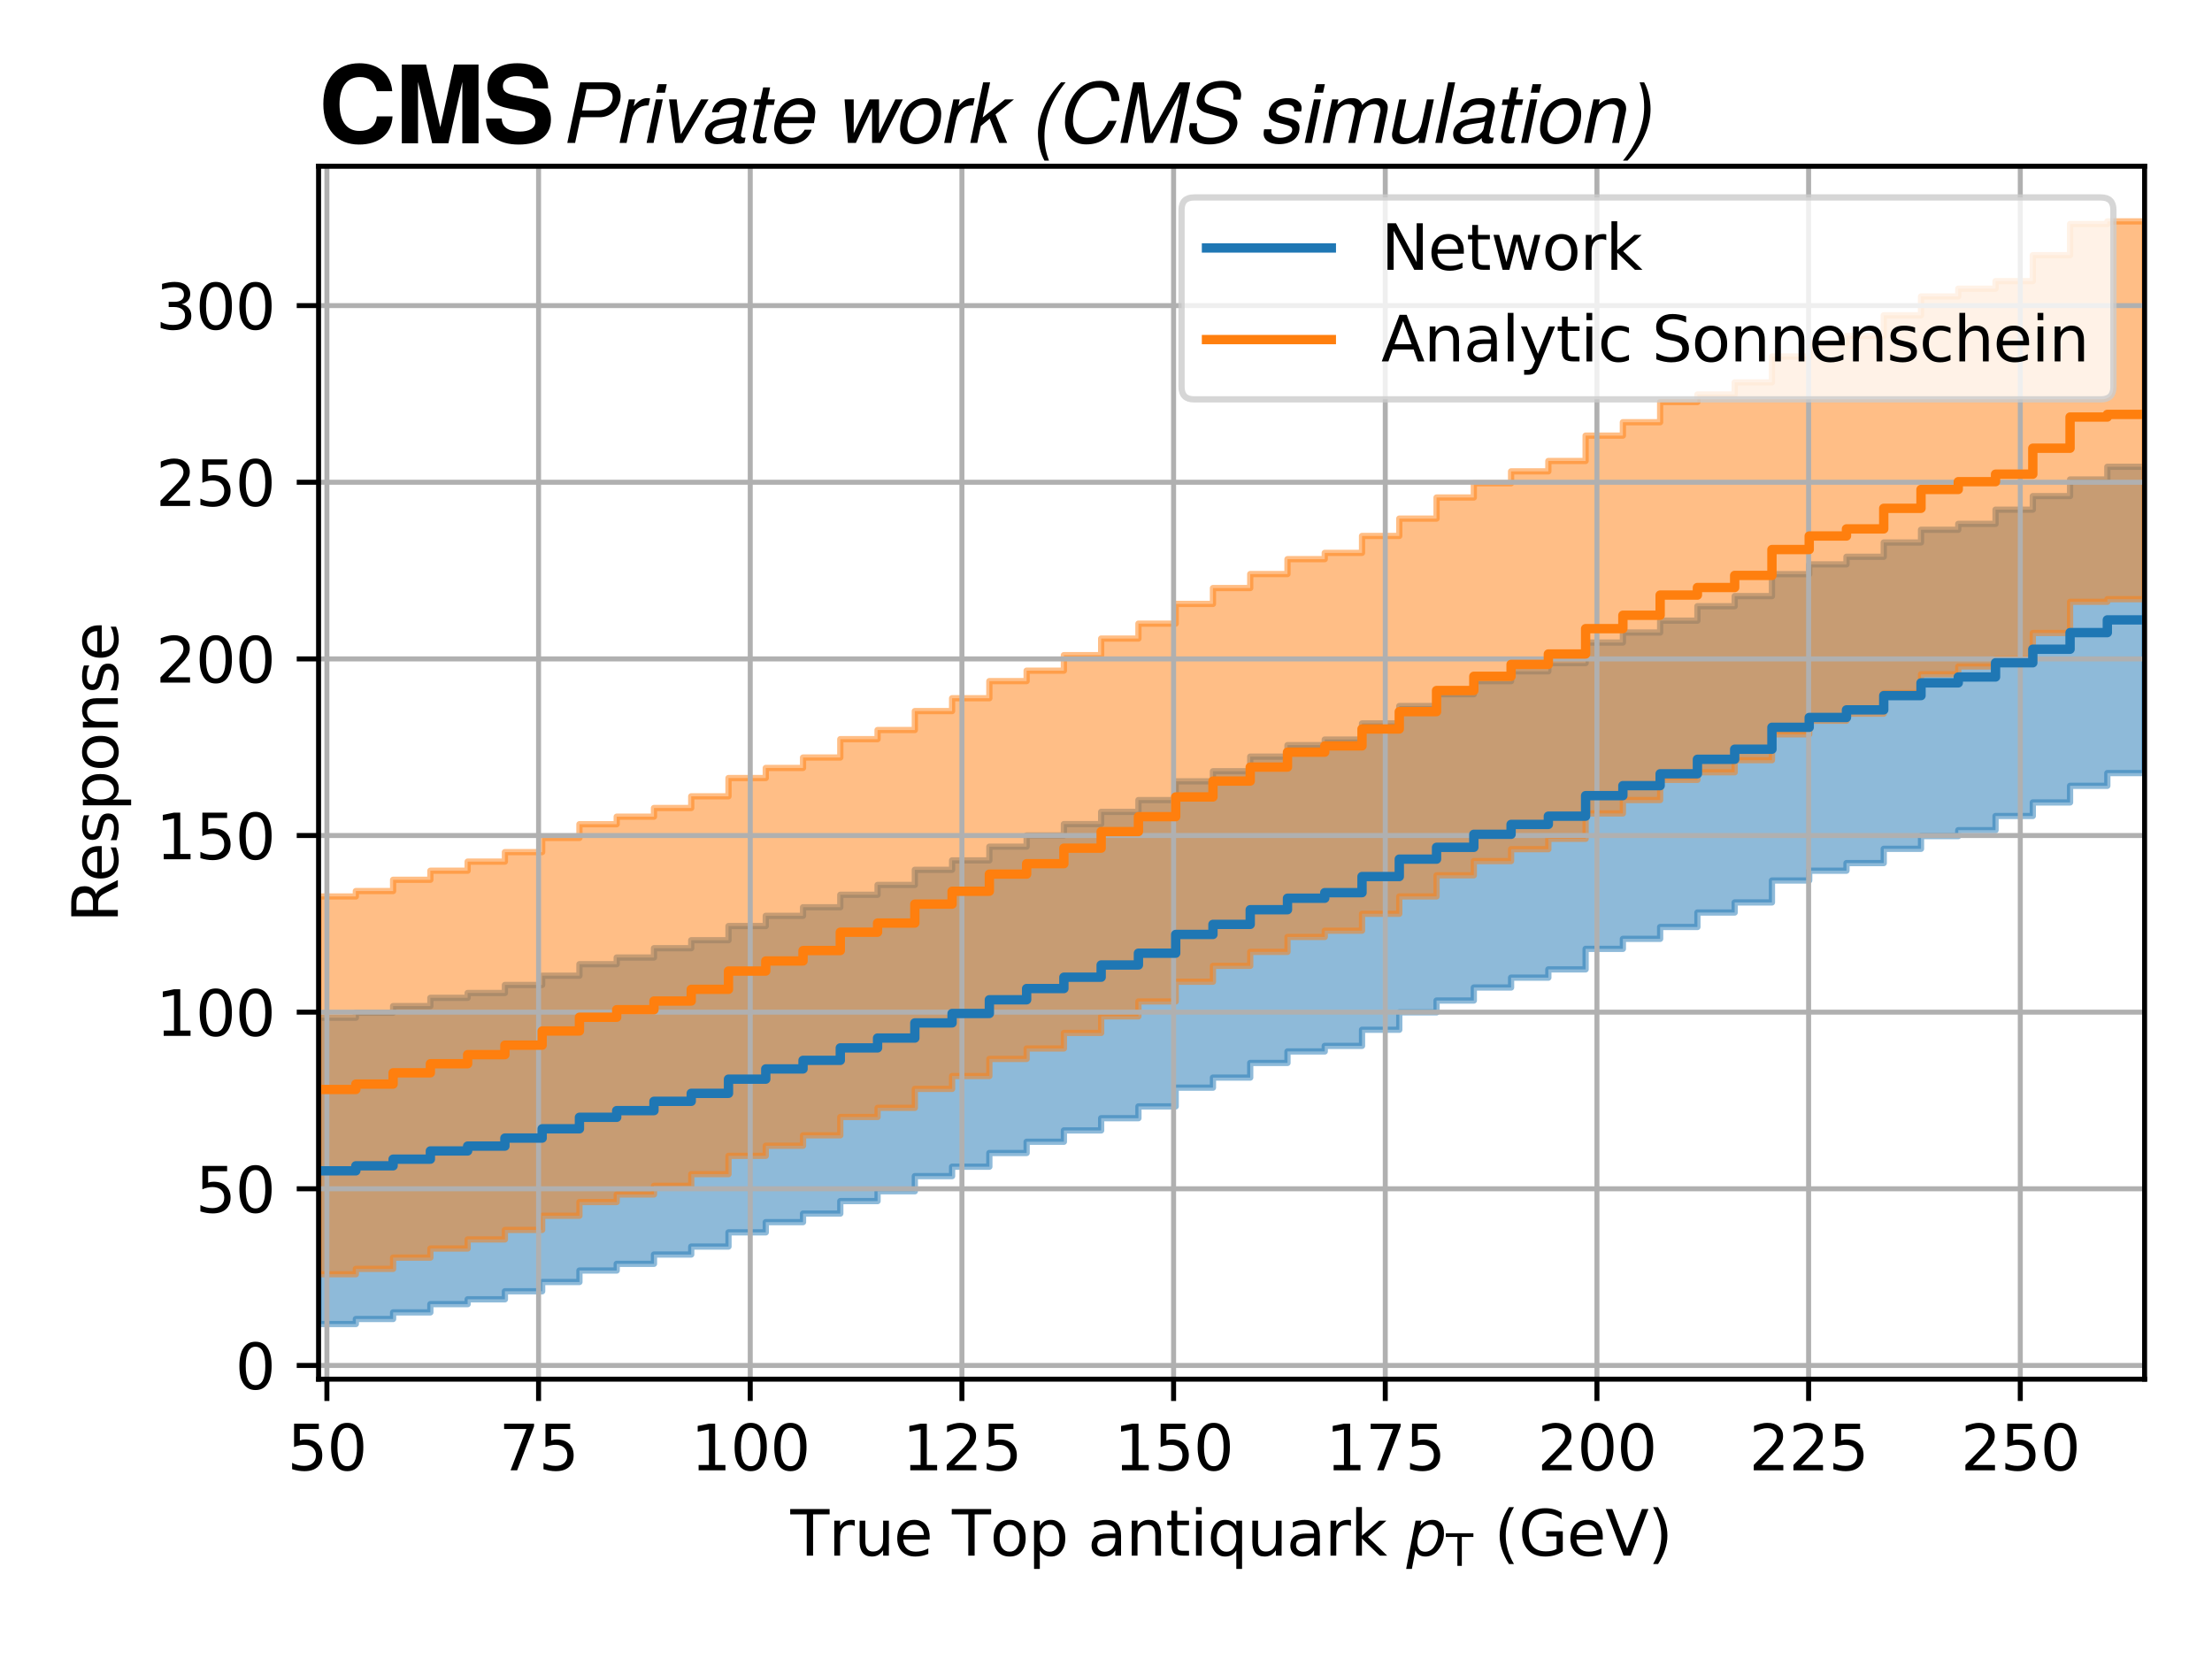 <?xml version="1.0" encoding="utf-8" standalone="no"?>
<!DOCTYPE svg PUBLIC "-//W3C//DTD SVG 1.1//EN"
  "http://www.w3.org/Graphics/SVG/1.1/DTD/svg11.dtd">
<svg xmlns:xlink="http://www.w3.org/1999/xlink" width="354.462pt" height="265.846pt" viewBox="0 0 354.462 265.846" xmlns="http://www.w3.org/2000/svg" version="1.1">
 <defs>
  <style type="text/css">*{stroke-linejoin: round; stroke-linecap: butt}</style>
 </defs>
 <g id="figure_1">
  <g id="patch_1">
   <path d="M 0 265.846 
L 354.462 265.846 
L 354.462 0 
L 0 0 
z
" style="fill: #ffffff"/>
  </g>
  <g id="axes_1">
   <g id="patch_2">
    <path d="M 51.05 221.006 
L 343.662 221.006 
L 343.662 26.64 
L 51.05 26.64 
z
" style="fill: #ffffff"/>
   </g>
   <g id="PolyCollection_1">
    <defs>
     <path id="mea76a01a3e" d="M 51.05 -102.762 
L 51.05 -53.675 
L 51.05 -53.675 
L 57.022 -53.675 
L 57.022 -54.48 
L 62.993 -54.48 
L 62.993 -55.542 
L 68.965 -55.542 
L 68.965 -56.862 
L 74.937 -56.862 
L 74.937 -57.638 
L 80.908 -57.638 
L 80.908 -58.924 
L 86.88 -58.924 
L 86.88 -60.408 
L 92.852 -60.408 
L 92.852 -62.251 
L 98.823 -62.251 
L 98.823 -63.323 
L 104.795 -63.323 
L 104.795 -64.814 
L 110.767 -64.814 
L 110.767 -66.093 
L 116.738 -66.093 
L 116.738 -68.365 
L 122.71 -68.365 
L 122.71 -70.004 
L 128.682 -70.004 
L 128.682 -71.378 
L 134.653 -71.378 
L 134.653 -73.375 
L 140.625 -73.375 
L 140.625 -74.953 
L 146.597 -74.953 
L 146.597 -77.377 
L 152.568 -77.377 
L 152.568 -78.889 
L 158.54 -78.889 
L 158.54 -81.085 
L 164.512 -81.085 
L 164.512 -82.884 
L 170.483 -82.884 
L 170.483 -84.702 
L 176.455 -84.702 
L 176.455 -86.66 
L 182.427 -86.66 
L 182.427 -88.552 
L 188.398 -88.552 
L 188.398 -91.552 
L 194.37 -91.552 
L 194.37 -93.166 
L 200.342 -93.166 
L 200.342 -95.516 
L 206.313 -95.516 
L 206.313 -97.356 
L 212.285 -97.356 
L 212.285 -98.25 
L 218.257 -98.25 
L 218.257 -100.833 
L 224.228 -100.833 
L 224.228 -103.621 
L 230.2 -103.621 
L 230.2 -105.514 
L 236.172 -105.514 
L 236.172 -107.601 
L 242.143 -107.601 
L 242.143 -109.183 
L 248.115 -109.183 
L 248.115 -110.508 
L 254.087 -110.508 
L 254.087 -113.797 
L 260.058 -113.797 
L 260.058 -115.4 
L 266.03 -115.4 
L 266.03 -117.3 
L 272.002 -117.3 
L 272.002 -119.62 
L 277.973 -119.62 
L 277.973 -121.235 
L 283.945 -121.235 
L 283.945 -124.749 
L 289.917 -124.749 
L 289.917 -126.32 
L 295.888 -126.32 
L 295.888 -127.54 
L 301.86 -127.54 
L 301.86 -129.828 
L 307.832 -129.828 
L 307.832 -131.868 
L 313.803 -131.868 
L 313.803 -132.811 
L 319.775 -132.811 
L 319.775 -135.087 
L 325.747 -135.087 
L 325.747 -137.26 
L 331.718 -137.26 
L 331.718 -139.922 
L 337.69 -139.922 
L 337.69 -141.961 
L 343.662 -141.961 
L 343.662 -191.048 
L 343.662 -191.048 
L 337.69 -191.048 
L 337.69 -189.009 
L 331.718 -189.009 
L 331.718 -186.348 
L 325.747 -186.348 
L 325.747 -184.174 
L 319.775 -184.174 
L 319.775 -181.899 
L 313.803 -181.899 
L 313.803 -180.956 
L 307.832 -180.956 
L 307.832 -178.915 
L 301.86 -178.915 
L 301.86 -176.627 
L 295.888 -176.627 
L 295.888 -175.407 
L 289.917 -175.407 
L 289.917 -173.836 
L 283.945 -173.836 
L 283.945 -170.322 
L 277.973 -170.322 
L 277.973 -168.707 
L 272.002 -168.707 
L 272.002 -166.387 
L 266.03 -166.387 
L 266.03 -164.487 
L 260.058 -164.487 
L 260.058 -162.884 
L 254.087 -162.884 
L 254.087 -159.595 
L 248.115 -159.595 
L 248.115 -158.271 
L 242.143 -158.271 
L 242.143 -156.689 
L 236.172 -156.689 
L 236.172 -154.601 
L 230.2 -154.601 
L 230.2 -152.708 
L 224.228 -152.708 
L 224.228 -149.92 
L 218.257 -149.92 
L 218.257 -147.338 
L 212.285 -147.338 
L 212.285 -146.444 
L 206.313 -146.444 
L 206.313 -144.604 
L 200.342 -144.604 
L 200.342 -142.254 
L 194.37 -142.254 
L 194.37 -140.639 
L 188.398 -140.639 
L 188.398 -137.639 
L 182.427 -137.639 
L 182.427 -135.747 
L 176.455 -135.747 
L 176.455 -133.789 
L 170.483 -133.789 
L 170.483 -131.971 
L 164.512 -131.971 
L 164.512 -130.172 
L 158.54 -130.172 
L 158.54 -127.976 
L 152.568 -127.976 
L 152.568 -126.465 
L 146.597 -126.465 
L 146.597 -124.041 
L 140.625 -124.041 
L 140.625 -122.463 
L 134.653 -122.463 
L 134.653 -120.465 
L 128.682 -120.465 
L 128.682 -119.091 
L 122.71 -119.091 
L 122.71 -117.452 
L 116.738 -117.452 
L 116.738 -115.18 
L 110.767 -115.18 
L 110.767 -113.901 
L 104.795 -113.901 
L 104.795 -112.41 
L 98.823 -112.41 
L 98.823 -111.338 
L 92.852 -111.338 
L 92.852 -109.495 
L 86.88 -109.495 
L 86.88 -108.012 
L 80.908 -108.012 
L 80.908 -106.726 
L 74.937 -106.726 
L 74.937 -105.949 
L 68.965 -105.949 
L 68.965 -104.629 
L 62.993 -104.629 
L 62.993 -103.568 
L 57.022 -103.568 
L 57.022 -102.762 
L 51.05 -102.762 
L 51.05 -102.762 
z
" style="stroke: #1f77b4; stroke-opacity: 0.5"/>
    </defs>
    <g clip-path="url(#pb9a7beb9f0)">
     <use xlink:href="#mea76a01a3e" x="0" y="265.846" style="fill: #1f77b4; fill-opacity: 0.5; stroke: #1f77b4; stroke-opacity: 0.5"/>
    </g>
   </g>
   <g id="PolyCollection_2">
    <defs>
     <path id="m76086eeb83" d="M 51.05 -122.195 
L 51.05 -61.653 
L 51.05 -61.653 
L 57.022 -61.653 
L 57.022 -62.515 
L 62.993 -62.515 
L 62.993 -64.324 
L 68.965 -64.324 
L 68.965 -65.775 
L 74.937 -65.775 
L 74.937 -67.235 
L 80.908 -67.235 
L 80.908 -68.757 
L 86.88 -68.757 
L 86.88 -71.024 
L 92.852 -71.024 
L 92.852 -73.227 
L 98.823 -73.227 
L 98.823 -74.436 
L 104.795 -74.436 
L 104.795 -75.826 
L 110.767 -75.826 
L 110.767 -77.7 
L 116.738 -77.7 
L 116.738 -80.627 
L 122.71 -80.627 
L 122.71 -82.244 
L 128.682 -82.244 
L 128.682 -83.914 
L 134.653 -83.914 
L 134.653 -86.855 
L 140.625 -86.855 
L 140.625 -88.32 
L 146.597 -88.32 
L 146.597 -91.355 
L 152.568 -91.355 
L 152.568 -93.417 
L 158.54 -93.417 
L 158.54 -96.161 
L 164.512 -96.161 
L 164.512 -97.834 
L 170.483 -97.834 
L 170.483 -100.322 
L 176.455 -100.322 
L 176.455 -102.978 
L 182.427 -102.978 
L 182.427 -105.369 
L 188.398 -105.369 
L 188.398 -108.528 
L 194.37 -108.528 
L 194.37 -111.071 
L 200.342 -111.071 
L 200.342 -113.313 
L 206.313 -113.313 
L 206.313 -115.702 
L 212.285 -115.702 
L 212.285 -116.711 
L 218.257 -116.711 
L 218.257 -119.42 
L 224.228 -119.42 
L 224.228 -122.199 
L 230.2 -122.199 
L 230.2 -125.581 
L 236.172 -125.581 
L 236.172 -127.861 
L 242.143 -127.861 
L 242.143 -129.769 
L 248.115 -129.769 
L 248.115 -131.436 
L 254.087 -131.436 
L 254.087 -135.5 
L 260.058 -135.5 
L 260.058 -137.645 
L 266.03 -137.645 
L 266.03 -140.88 
L 272.002 -140.88 
L 272.002 -142.091 
L 277.973 -142.091 
L 277.973 -144.029 
L 283.945 -144.029 
L 283.945 -148.172 
L 289.917 -148.172 
L 289.917 -150.346 
L 295.888 -150.346 
L 295.888 -151.483 
L 301.86 -151.483 
L 301.86 -154.782 
L 307.832 -154.782 
L 307.832 -157.801 
L 313.803 -157.801 
L 313.803 -159.048 
L 319.775 -159.048 
L 319.775 -160.251 
L 325.747 -160.251 
L 325.747 -164.411 
L 331.718 -164.411 
L 331.718 -169.408 
L 337.69 -169.408 
L 337.69 -169.829 
L 343.662 -169.829 
L 343.662 -230.371 
L 343.662 -230.371 
L 337.69 -230.371 
L 337.69 -229.95 
L 331.718 -229.95 
L 331.718 -224.953 
L 325.747 -224.953 
L 325.747 -220.793 
L 319.775 -220.793 
L 319.775 -219.59 
L 313.803 -219.59 
L 313.803 -218.344 
L 307.832 -218.344 
L 307.832 -215.324 
L 301.86 -215.324 
L 301.86 -212.026 
L 295.888 -212.026 
L 295.888 -210.888 
L 289.917 -210.888 
L 289.917 -208.714 
L 283.945 -208.714 
L 283.945 -204.571 
L 277.973 -204.571 
L 277.973 -202.634 
L 272.002 -202.634 
L 272.002 -201.422 
L 266.03 -201.422 
L 266.03 -198.187 
L 260.058 -198.187 
L 260.058 -196.042 
L 254.087 -196.042 
L 254.087 -191.978 
L 248.115 -191.978 
L 248.115 -190.311 
L 242.143 -190.311 
L 242.143 -188.403 
L 236.172 -188.403 
L 236.172 -186.123 
L 230.2 -186.123 
L 230.2 -182.742 
L 224.228 -182.742 
L 224.228 -179.963 
L 218.257 -179.963 
L 218.257 -177.253 
L 212.285 -177.253 
L 212.285 -176.244 
L 206.313 -176.244 
L 206.313 -173.856 
L 200.342 -173.856 
L 200.342 -171.614 
L 194.37 -171.614 
L 194.37 -169.07 
L 188.398 -169.07 
L 188.398 -165.912 
L 182.427 -165.912 
L 182.427 -163.52 
L 176.455 -163.52 
L 176.455 -160.864 
L 170.483 -160.864 
L 170.483 -158.376 
L 164.512 -158.376 
L 164.512 -156.704 
L 158.54 -156.704 
L 158.54 -153.959 
L 152.568 -153.959 
L 152.568 -151.897 
L 146.597 -151.897 
L 146.597 -148.862 
L 140.625 -148.862 
L 140.625 -147.398 
L 134.653 -147.398 
L 134.653 -144.456 
L 128.682 -144.456 
L 128.682 -142.786 
L 122.71 -142.786 
L 122.71 -141.17 
L 116.738 -141.17 
L 116.738 -138.243 
L 110.767 -138.243 
L 110.767 -136.369 
L 104.795 -136.369 
L 104.795 -134.978 
L 98.823 -134.978 
L 98.823 -133.77 
L 92.852 -133.77 
L 92.852 -131.567 
L 86.88 -131.567 
L 86.88 -129.299 
L 80.908 -129.299 
L 80.908 -127.777 
L 74.937 -127.777 
L 74.937 -126.317 
L 68.965 -126.317 
L 68.965 -124.866 
L 62.993 -124.866 
L 62.993 -123.057 
L 57.022 -123.057 
L 57.022 -122.195 
L 51.05 -122.195 
L 51.05 -122.195 
z
" style="stroke: #ff7f0e; stroke-opacity: 0.5"/>
    </defs>
    <g clip-path="url(#pb9a7beb9f0)">
     <use xlink:href="#m76086eeb83" x="0" y="265.846" style="fill: #ff7f0e; fill-opacity: 0.5; stroke: #ff7f0e; stroke-opacity: 0.5"/>
    </g>
   </g>
   <g id="matplotlib.axis_1">
    <g id="xtick_1">
     <g id="line2d_1">
      <path d="M 52.383 221.006 
L 52.383 26.64 
" clip-path="url(#pb9a7beb9f0)" style="fill: none; stroke: #b0b0b0; stroke-width: 0.8; stroke-linecap: square"/>
     </g>
     <g id="line2d_2">
      <defs>
       <path id="md993be6903" d="M 0 0 
L 0 3.5 
" style="stroke: #000000; stroke-width: 0.8"/>
      </defs>
      <g>
       <use xlink:href="#md993be6903" x="52.383" y="221.006" style="stroke: #000000; stroke-width: 0.8"/>
      </g>
     </g>
     <g id="text_1">
      <!-- 50 -->
      <g transform="translate(46.021 235.605) scale(0.1 -0.1)">
       <defs>
        <path id="DejaVuSans-35" d="M 691 4666 
L 3169 4666 
L 3169 4134 
L 1269 4134 
L 1269 2991 
Q 1406 3038 1543 3061 
Q 1681 3084 1819 3084 
Q 2600 3084 3056 2656 
Q 3513 2228 3513 1497 
Q 3513 744 3044 326 
Q 2575 -91 1722 -91 
Q 1428 -91 1123 -41 
Q 819 9 494 109 
L 494 744 
Q 775 591 1075 516 
Q 1375 441 1709 441 
Q 2250 441 2565 725 
Q 2881 1009 2881 1497 
Q 2881 1984 2565 2268 
Q 2250 2553 1709 2553 
Q 1456 2553 1204 2497 
Q 953 2441 691 2322 
L 691 4666 
z
" transform="scale(0.016)"/>
        <path id="DejaVuSans-30" d="M 2034 4250 
Q 1547 4250 1301 3770 
Q 1056 3291 1056 2328 
Q 1056 1369 1301 889 
Q 1547 409 2034 409 
Q 2525 409 2770 889 
Q 3016 1369 3016 2328 
Q 3016 3291 2770 3770 
Q 2525 4250 2034 4250 
z
M 2034 4750 
Q 2819 4750 3233 4129 
Q 3647 3509 3647 2328 
Q 3647 1150 3233 529 
Q 2819 -91 2034 -91 
Q 1250 -91 836 529 
Q 422 1150 422 2328 
Q 422 3509 836 4129 
Q 1250 4750 2034 4750 
z
" transform="scale(0.016)"/>
       </defs>
       <use xlink:href="#DejaVuSans-35"/>
       <use xlink:href="#DejaVuSans-30" x="63.623"/>
      </g>
     </g>
    </g>
    <g id="xtick_2">
     <g id="line2d_3">
      <path d="M 86.303 221.006 
L 86.303 26.64 
" clip-path="url(#pb9a7beb9f0)" style="fill: none; stroke: #b0b0b0; stroke-width: 0.8; stroke-linecap: square"/>
     </g>
     <g id="line2d_4">
      <g>
       <use xlink:href="#md993be6903" x="86.303" y="221.006" style="stroke: #000000; stroke-width: 0.8"/>
      </g>
     </g>
     <g id="text_2">
      <!-- 75 -->
      <g transform="translate(79.94 235.605) scale(0.1 -0.1)">
       <defs>
        <path id="DejaVuSans-37" d="M 525 4666 
L 3525 4666 
L 3525 4397 
L 1831 0 
L 1172 0 
L 2766 4134 
L 525 4134 
L 525 4666 
z
" transform="scale(0.016)"/>
       </defs>
       <use xlink:href="#DejaVuSans-37"/>
       <use xlink:href="#DejaVuSans-35" x="63.623"/>
      </g>
     </g>
    </g>
    <g id="xtick_3">
     <g id="line2d_5">
      <path d="M 120.223 221.006 
L 120.223 26.64 
" clip-path="url(#pb9a7beb9f0)" style="fill: none; stroke: #b0b0b0; stroke-width: 0.8; stroke-linecap: square"/>
     </g>
     <g id="line2d_6">
      <g>
       <use xlink:href="#md993be6903" x="120.223" y="221.006" style="stroke: #000000; stroke-width: 0.8"/>
      </g>
     </g>
     <g id="text_3">
      <!-- 100 -->
      <g transform="translate(110.679 235.605) scale(0.1 -0.1)">
       <defs>
        <path id="DejaVuSans-31" d="M 794 531 
L 1825 531 
L 1825 4091 
L 703 3866 
L 703 4441 
L 1819 4666 
L 2450 4666 
L 2450 531 
L 3481 531 
L 3481 0 
L 794 0 
L 794 531 
z
" transform="scale(0.016)"/>
       </defs>
       <use xlink:href="#DejaVuSans-31"/>
       <use xlink:href="#DejaVuSans-30" x="63.623"/>
       <use xlink:href="#DejaVuSans-30" x="127.246"/>
      </g>
     </g>
    </g>
    <g id="xtick_4">
     <g id="line2d_7">
      <path d="M 154.142 221.006 
L 154.142 26.64 
" clip-path="url(#pb9a7beb9f0)" style="fill: none; stroke: #b0b0b0; stroke-width: 0.8; stroke-linecap: square"/>
     </g>
     <g id="line2d_8">
      <g>
       <use xlink:href="#md993be6903" x="154.142" y="221.006" style="stroke: #000000; stroke-width: 0.8"/>
      </g>
     </g>
     <g id="text_4">
      <!-- 125 -->
      <g transform="translate(144.598 235.605) scale(0.1 -0.1)">
       <defs>
        <path id="DejaVuSans-32" d="M 1228 531 
L 3431 531 
L 3431 0 
L 469 0 
L 469 531 
Q 828 903 1448 1529 
Q 2069 2156 2228 2338 
Q 2531 2678 2651 2914 
Q 2772 3150 2772 3378 
Q 2772 3750 2511 3984 
Q 2250 4219 1831 4219 
Q 1534 4219 1204 4116 
Q 875 4013 500 3803 
L 500 4441 
Q 881 4594 1212 4672 
Q 1544 4750 1819 4750 
Q 2544 4750 2975 4387 
Q 3406 4025 3406 3419 
Q 3406 3131 3298 2873 
Q 3191 2616 2906 2266 
Q 2828 2175 2409 1742 
Q 1991 1309 1228 531 
z
" transform="scale(0.016)"/>
       </defs>
       <use xlink:href="#DejaVuSans-31"/>
       <use xlink:href="#DejaVuSans-32" x="63.623"/>
       <use xlink:href="#DejaVuSans-35" x="127.246"/>
      </g>
     </g>
    </g>
    <g id="xtick_5">
     <g id="line2d_9">
      <path d="M 188.062 221.006 
L 188.062 26.64 
" clip-path="url(#pb9a7beb9f0)" style="fill: none; stroke: #b0b0b0; stroke-width: 0.8; stroke-linecap: square"/>
     </g>
     <g id="line2d_10">
      <g>
       <use xlink:href="#md993be6903" x="188.062" y="221.006" style="stroke: #000000; stroke-width: 0.8"/>
      </g>
     </g>
     <g id="text_5">
      <!-- 150 -->
      <g transform="translate(178.518 235.605) scale(0.1 -0.1)">
       <use xlink:href="#DejaVuSans-31"/>
       <use xlink:href="#DejaVuSans-35" x="63.623"/>
       <use xlink:href="#DejaVuSans-30" x="127.246"/>
      </g>
     </g>
    </g>
    <g id="xtick_6">
     <g id="line2d_11">
      <path d="M 221.982 221.006 
L 221.982 26.64 
" clip-path="url(#pb9a7beb9f0)" style="fill: none; stroke: #b0b0b0; stroke-width: 0.8; stroke-linecap: square"/>
     </g>
     <g id="line2d_12">
      <g>
       <use xlink:href="#md993be6903" x="221.982" y="221.006" style="stroke: #000000; stroke-width: 0.8"/>
      </g>
     </g>
     <g id="text_6">
      <!-- 175 -->
      <g transform="translate(212.438 235.605) scale(0.1 -0.1)">
       <use xlink:href="#DejaVuSans-31"/>
       <use xlink:href="#DejaVuSans-37" x="63.623"/>
       <use xlink:href="#DejaVuSans-35" x="127.246"/>
      </g>
     </g>
    </g>
    <g id="xtick_7">
     <g id="line2d_13">
      <path d="M 255.901 221.006 
L 255.901 26.64 
" clip-path="url(#pb9a7beb9f0)" style="fill: none; stroke: #b0b0b0; stroke-width: 0.8; stroke-linecap: square"/>
     </g>
     <g id="line2d_14">
      <g>
       <use xlink:href="#md993be6903" x="255.901" y="221.006" style="stroke: #000000; stroke-width: 0.8"/>
      </g>
     </g>
     <g id="text_7">
      <!-- 200 -->
      <g transform="translate(246.358 235.605) scale(0.1 -0.1)">
       <use xlink:href="#DejaVuSans-32"/>
       <use xlink:href="#DejaVuSans-30" x="63.623"/>
       <use xlink:href="#DejaVuSans-30" x="127.246"/>
      </g>
     </g>
    </g>
    <g id="xtick_8">
     <g id="line2d_15">
      <path d="M 289.821 221.006 
L 289.821 26.64 
" clip-path="url(#pb9a7beb9f0)" style="fill: none; stroke: #b0b0b0; stroke-width: 0.8; stroke-linecap: square"/>
     </g>
     <g id="line2d_16">
      <g>
       <use xlink:href="#md993be6903" x="289.821" y="221.006" style="stroke: #000000; stroke-width: 0.8"/>
      </g>
     </g>
     <g id="text_8">
      <!-- 225 -->
      <g transform="translate(280.277 235.605) scale(0.1 -0.1)">
       <use xlink:href="#DejaVuSans-32"/>
       <use xlink:href="#DejaVuSans-32" x="63.623"/>
       <use xlink:href="#DejaVuSans-35" x="127.246"/>
      </g>
     </g>
    </g>
    <g id="xtick_9">
     <g id="line2d_17">
      <path d="M 323.741 221.006 
L 323.741 26.64 
" clip-path="url(#pb9a7beb9f0)" style="fill: none; stroke: #b0b0b0; stroke-width: 0.8; stroke-linecap: square"/>
     </g>
     <g id="line2d_18">
      <g>
       <use xlink:href="#md993be6903" x="323.741" y="221.006" style="stroke: #000000; stroke-width: 0.8"/>
      </g>
     </g>
     <g id="text_9">
      <!-- 250 -->
      <g transform="translate(314.197 235.605) scale(0.1 -0.1)">
       <use xlink:href="#DejaVuSans-32"/>
       <use xlink:href="#DejaVuSans-35" x="63.623"/>
       <use xlink:href="#DejaVuSans-30" x="127.246"/>
      </g>
     </g>
    </g>
    <g id="text_10">
     <!-- True Top antiquark $p_{\mathrm{T}}$ (GeV) -->
     <g transform="translate(126.656 249.284) scale(0.1 -0.1)">
      <defs>
       <path id="DejaVuSans-54" d="M -19 4666 
L 3928 4666 
L 3928 4134 
L 2272 4134 
L 2272 0 
L 1638 0 
L 1638 4134 
L -19 4134 
L -19 4666 
z
" transform="scale(0.016)"/>
       <path id="DejaVuSans-72" d="M 2631 2963 
Q 2534 3019 2420 3045 
Q 2306 3072 2169 3072 
Q 1681 3072 1420 2755 
Q 1159 2438 1159 1844 
L 1159 0 
L 581 0 
L 581 3500 
L 1159 3500 
L 1159 2956 
Q 1341 3275 1631 3429 
Q 1922 3584 2338 3584 
Q 2397 3584 2469 3576 
Q 2541 3569 2628 3553 
L 2631 2963 
z
" transform="scale(0.016)"/>
       <path id="DejaVuSans-75" d="M 544 1381 
L 544 3500 
L 1119 3500 
L 1119 1403 
Q 1119 906 1312 657 
Q 1506 409 1894 409 
Q 2359 409 2629 706 
Q 2900 1003 2900 1516 
L 2900 3500 
L 3475 3500 
L 3475 0 
L 2900 0 
L 2900 538 
Q 2691 219 2414 64 
Q 2138 -91 1772 -91 
Q 1169 -91 856 284 
Q 544 659 544 1381 
z
M 1991 3584 
L 1991 3584 
z
" transform="scale(0.016)"/>
       <path id="DejaVuSans-65" d="M 3597 1894 
L 3597 1613 
L 953 1613 
Q 991 1019 1311 708 
Q 1631 397 2203 397 
Q 2534 397 2845 478 
Q 3156 559 3463 722 
L 3463 178 
Q 3153 47 2828 -22 
Q 2503 -91 2169 -91 
Q 1331 -91 842 396 
Q 353 884 353 1716 
Q 353 2575 817 3079 
Q 1281 3584 2069 3584 
Q 2775 3584 3186 3129 
Q 3597 2675 3597 1894 
z
M 3022 2063 
Q 3016 2534 2758 2815 
Q 2500 3097 2075 3097 
Q 1594 3097 1305 2825 
Q 1016 2553 972 2059 
L 3022 2063 
z
" transform="scale(0.016)"/>
       <path id="DejaVuSans-20" transform="scale(0.016)"/>
       <path id="DejaVuSans-6f" d="M 1959 3097 
Q 1497 3097 1228 2736 
Q 959 2375 959 1747 
Q 959 1119 1226 758 
Q 1494 397 1959 397 
Q 2419 397 2687 759 
Q 2956 1122 2956 1747 
Q 2956 2369 2687 2733 
Q 2419 3097 1959 3097 
z
M 1959 3584 
Q 2709 3584 3137 3096 
Q 3566 2609 3566 1747 
Q 3566 888 3137 398 
Q 2709 -91 1959 -91 
Q 1206 -91 779 398 
Q 353 888 353 1747 
Q 353 2609 779 3096 
Q 1206 3584 1959 3584 
z
" transform="scale(0.016)"/>
       <path id="DejaVuSans-70" d="M 1159 525 
L 1159 -1331 
L 581 -1331 
L 581 3500 
L 1159 3500 
L 1159 2969 
Q 1341 3281 1617 3432 
Q 1894 3584 2278 3584 
Q 2916 3584 3314 3078 
Q 3713 2572 3713 1747 
Q 3713 922 3314 415 
Q 2916 -91 2278 -91 
Q 1894 -91 1617 61 
Q 1341 213 1159 525 
z
M 3116 1747 
Q 3116 2381 2855 2742 
Q 2594 3103 2138 3103 
Q 1681 3103 1420 2742 
Q 1159 2381 1159 1747 
Q 1159 1113 1420 752 
Q 1681 391 2138 391 
Q 2594 391 2855 752 
Q 3116 1113 3116 1747 
z
" transform="scale(0.016)"/>
       <path id="DejaVuSans-61" d="M 2194 1759 
Q 1497 1759 1228 1600 
Q 959 1441 959 1056 
Q 959 750 1161 570 
Q 1363 391 1709 391 
Q 2188 391 2477 730 
Q 2766 1069 2766 1631 
L 2766 1759 
L 2194 1759 
z
M 3341 1997 
L 3341 0 
L 2766 0 
L 2766 531 
Q 2569 213 2275 61 
Q 1981 -91 1556 -91 
Q 1019 -91 701 211 
Q 384 513 384 1019 
Q 384 1609 779 1909 
Q 1175 2209 1959 2209 
L 2766 2209 
L 2766 2266 
Q 2766 2663 2505 2880 
Q 2244 3097 1772 3097 
Q 1472 3097 1187 3025 
Q 903 2953 641 2809 
L 641 3341 
Q 956 3463 1253 3523 
Q 1550 3584 1831 3584 
Q 2591 3584 2966 3190 
Q 3341 2797 3341 1997 
z
" transform="scale(0.016)"/>
       <path id="DejaVuSans-6e" d="M 3513 2113 
L 3513 0 
L 2938 0 
L 2938 2094 
Q 2938 2591 2744 2837 
Q 2550 3084 2163 3084 
Q 1697 3084 1428 2787 
Q 1159 2491 1159 1978 
L 1159 0 
L 581 0 
L 581 3500 
L 1159 3500 
L 1159 2956 
Q 1366 3272 1645 3428 
Q 1925 3584 2291 3584 
Q 2894 3584 3203 3211 
Q 3513 2838 3513 2113 
z
" transform="scale(0.016)"/>
       <path id="DejaVuSans-74" d="M 1172 4494 
L 1172 3500 
L 2356 3500 
L 2356 3053 
L 1172 3053 
L 1172 1153 
Q 1172 725 1289 603 
Q 1406 481 1766 481 
L 2356 481 
L 2356 0 
L 1766 0 
Q 1100 0 847 248 
Q 594 497 594 1153 
L 594 3053 
L 172 3053 
L 172 3500 
L 594 3500 
L 594 4494 
L 1172 4494 
z
" transform="scale(0.016)"/>
       <path id="DejaVuSans-69" d="M 603 3500 
L 1178 3500 
L 1178 0 
L 603 0 
L 603 3500 
z
M 603 4863 
L 1178 4863 
L 1178 4134 
L 603 4134 
L 603 4863 
z
" transform="scale(0.016)"/>
       <path id="DejaVuSans-71" d="M 947 1747 
Q 947 1113 1208 752 
Q 1469 391 1925 391 
Q 2381 391 2643 752 
Q 2906 1113 2906 1747 
Q 2906 2381 2643 2742 
Q 2381 3103 1925 3103 
Q 1469 3103 1208 2742 
Q 947 2381 947 1747 
z
M 2906 525 
Q 2725 213 2448 61 
Q 2172 -91 1784 -91 
Q 1150 -91 751 415 
Q 353 922 353 1747 
Q 353 2572 751 3078 
Q 1150 3584 1784 3584 
Q 2172 3584 2448 3432 
Q 2725 3281 2906 2969 
L 2906 3500 
L 3481 3500 
L 3481 -1331 
L 2906 -1331 
L 2906 525 
z
" transform="scale(0.016)"/>
       <path id="DejaVuSans-6b" d="M 581 4863 
L 1159 4863 
L 1159 1991 
L 2875 3500 
L 3609 3500 
L 1753 1863 
L 3688 0 
L 2938 0 
L 1159 1709 
L 1159 0 
L 581 0 
L 581 4863 
z
" transform="scale(0.016)"/>
       <path id="DejaVuSans-Oblique-70" d="M 3175 2156 
Q 3175 2616 2975 2859 
Q 2775 3103 2400 3103 
Q 2144 3103 1911 2972 
Q 1678 2841 1497 2591 
Q 1319 2344 1212 1994 
Q 1106 1644 1106 1300 
Q 1106 863 1306 627 
Q 1506 391 1875 391 
Q 2147 391 2380 519 
Q 2613 647 2778 891 
Q 2956 1147 3065 1494 
Q 3175 1841 3175 2156 
z
M 1394 2969 
Q 1625 3272 1939 3428 
Q 2253 3584 2638 3584 
Q 3175 3584 3472 3232 
Q 3769 2881 3769 2247 
Q 3769 1728 3584 1258 
Q 3400 788 3053 416 
Q 2822 169 2531 39 
Q 2241 -91 1919 -91 
Q 1547 -91 1294 64 
Q 1041 219 916 525 
L 556 -1331 
L -19 -1331 
L 922 3500 
L 1497 3500 
L 1394 2969 
z
" transform="scale(0.016)"/>
       <path id="DejaVuSans-28" d="M 1984 4856 
Q 1566 4138 1362 3434 
Q 1159 2731 1159 2009 
Q 1159 1288 1364 580 
Q 1569 -128 1984 -844 
L 1484 -844 
Q 1016 -109 783 600 
Q 550 1309 550 2009 
Q 550 2706 781 3412 
Q 1013 4119 1484 4856 
L 1984 4856 
z
" transform="scale(0.016)"/>
       <path id="DejaVuSans-47" d="M 3809 666 
L 3809 1919 
L 2778 1919 
L 2778 2438 
L 4434 2438 
L 4434 434 
Q 4069 175 3628 42 
Q 3188 -91 2688 -91 
Q 1594 -91 976 548 
Q 359 1188 359 2328 
Q 359 3472 976 4111 
Q 1594 4750 2688 4750 
Q 3144 4750 3555 4637 
Q 3966 4525 4313 4306 
L 4313 3634 
Q 3963 3931 3569 4081 
Q 3175 4231 2741 4231 
Q 1884 4231 1454 3753 
Q 1025 3275 1025 2328 
Q 1025 1384 1454 906 
Q 1884 428 2741 428 
Q 3075 428 3337 486 
Q 3600 544 3809 666 
z
" transform="scale(0.016)"/>
       <path id="DejaVuSans-56" d="M 1831 0 
L 50 4666 
L 709 4666 
L 2188 738 
L 3669 4666 
L 4325 4666 
L 2547 0 
L 1831 0 
z
" transform="scale(0.016)"/>
       <path id="DejaVuSans-29" d="M 513 4856 
L 1013 4856 
Q 1481 4119 1714 3412 
Q 1947 2706 1947 2009 
Q 1947 1309 1714 600 
Q 1481 -109 1013 -844 
L 513 -844 
Q 928 -128 1133 580 
Q 1338 1288 1338 2009 
Q 1338 2731 1133 3434 
Q 928 4138 513 4856 
z
" transform="scale(0.016)"/>
      </defs>
      <use xlink:href="#DejaVuSans-54" transform="translate(0 0.016)"/>
      <use xlink:href="#DejaVuSans-72" transform="translate(61.084 0.016)"/>
      <use xlink:href="#DejaVuSans-75" transform="translate(102.197 0.016)"/>
      <use xlink:href="#DejaVuSans-65" transform="translate(165.576 0.016)"/>
      <use xlink:href="#DejaVuSans-20" transform="translate(227.1 0.016)"/>
      <use xlink:href="#DejaVuSans-54" transform="translate(258.887 0.016)"/>
      <use xlink:href="#DejaVuSans-6f" transform="translate(319.971 0.016)"/>
      <use xlink:href="#DejaVuSans-70" transform="translate(381.152 0.016)"/>
      <use xlink:href="#DejaVuSans-20" transform="translate(444.629 0.016)"/>
      <use xlink:href="#DejaVuSans-61" transform="translate(476.416 0.016)"/>
      <use xlink:href="#DejaVuSans-6e" transform="translate(537.695 0.016)"/>
      <use xlink:href="#DejaVuSans-74" transform="translate(601.074 0.016)"/>
      <use xlink:href="#DejaVuSans-69" transform="translate(640.283 0.016)"/>
      <use xlink:href="#DejaVuSans-71" transform="translate(668.066 0.016)"/>
      <use xlink:href="#DejaVuSans-75" transform="translate(731.543 0.016)"/>
      <use xlink:href="#DejaVuSans-61" transform="translate(794.922 0.016)"/>
      <use xlink:href="#DejaVuSans-72" transform="translate(856.201 0.016)"/>
      <use xlink:href="#DejaVuSans-6b" transform="translate(897.314 0.016)"/>
      <use xlink:href="#DejaVuSans-20" transform="translate(955.225 0.016)"/>
      <use xlink:href="#DejaVuSans-Oblique-70" transform="translate(987.012 0.016)"/>
      <use xlink:href="#DejaVuSans-54" transform="translate(1050.488 -16.391) scale(0.7)"/>
      <use xlink:href="#DejaVuSans-20" transform="translate(1095.981 0.016)"/>
      <use xlink:href="#DejaVuSans-28" transform="translate(1127.769 0.016)"/>
      <use xlink:href="#DejaVuSans-47" transform="translate(1166.782 0.016)"/>
      <use xlink:href="#DejaVuSans-65" transform="translate(1244.272 0.016)"/>
      <use xlink:href="#DejaVuSans-56" transform="translate(1305.796 0.016)"/>
      <use xlink:href="#DejaVuSans-29" transform="translate(1374.204 0.016)"/>
     </g>
    </g>
   </g>
   <g id="matplotlib.axis_2">
    <g id="ytick_1">
     <g id="line2d_19">
      <path d="M 51.05 218.805 
L 343.662 218.805 
" clip-path="url(#pb9a7beb9f0)" style="fill: none; stroke: #b0b0b0; stroke-width: 0.8; stroke-linecap: square"/>
     </g>
     <g id="line2d_20">
      <defs>
       <path id="m71ee38b520" d="M 0 0 
L -3.5 0 
" style="stroke: #000000; stroke-width: 0.8"/>
      </defs>
      <g>
       <use xlink:href="#m71ee38b520" x="51.05" y="218.805" style="stroke: #000000; stroke-width: 0.8"/>
      </g>
     </g>
     <g id="text_11">
      <!-- 0 -->
      <g transform="translate(37.688 222.604) scale(0.1 -0.1)">
       <use xlink:href="#DejaVuSans-30"/>
      </g>
     </g>
    </g>
    <g id="ytick_2">
     <g id="line2d_21">
      <path d="M 51.05 190.5 
L 343.662 190.5 
" clip-path="url(#pb9a7beb9f0)" style="fill: none; stroke: #b0b0b0; stroke-width: 0.8; stroke-linecap: square"/>
     </g>
     <g id="line2d_22">
      <g>
       <use xlink:href="#m71ee38b520" x="51.05" y="190.5" style="stroke: #000000; stroke-width: 0.8"/>
      </g>
     </g>
     <g id="text_12">
      <!-- 50 -->
      <g transform="translate(31.325 194.299) scale(0.1 -0.1)">
       <use xlink:href="#DejaVuSans-35"/>
       <use xlink:href="#DejaVuSans-30" x="63.623"/>
      </g>
     </g>
    </g>
    <g id="ytick_3">
     <g id="line2d_23">
      <path d="M 51.05 162.194 
L 343.662 162.194 
" clip-path="url(#pb9a7beb9f0)" style="fill: none; stroke: #b0b0b0; stroke-width: 0.8; stroke-linecap: square"/>
     </g>
     <g id="line2d_24">
      <g>
       <use xlink:href="#m71ee38b520" x="51.05" y="162.194" style="stroke: #000000; stroke-width: 0.8"/>
      </g>
     </g>
     <g id="text_13">
      <!-- 100 -->
      <g transform="translate(24.962 165.994) scale(0.1 -0.1)">
       <use xlink:href="#DejaVuSans-31"/>
       <use xlink:href="#DejaVuSans-30" x="63.623"/>
       <use xlink:href="#DejaVuSans-30" x="127.246"/>
      </g>
     </g>
    </g>
    <g id="ytick_4">
     <g id="line2d_25">
      <path d="M 51.05 133.889 
L 343.662 133.889 
" clip-path="url(#pb9a7beb9f0)" style="fill: none; stroke: #b0b0b0; stroke-width: 0.8; stroke-linecap: square"/>
     </g>
     <g id="line2d_26">
      <g>
       <use xlink:href="#m71ee38b520" x="51.05" y="133.889" style="stroke: #000000; stroke-width: 0.8"/>
      </g>
     </g>
     <g id="text_14">
      <!-- 150 -->
      <g transform="translate(24.962 137.688) scale(0.1 -0.1)">
       <use xlink:href="#DejaVuSans-31"/>
       <use xlink:href="#DejaVuSans-35" x="63.623"/>
       <use xlink:href="#DejaVuSans-30" x="127.246"/>
      </g>
     </g>
    </g>
    <g id="ytick_5">
     <g id="line2d_27">
      <path d="M 51.05 105.584 
L 343.662 105.584 
" clip-path="url(#pb9a7beb9f0)" style="fill: none; stroke: #b0b0b0; stroke-width: 0.8; stroke-linecap: square"/>
     </g>
     <g id="line2d_28">
      <g>
       <use xlink:href="#m71ee38b520" x="51.05" y="105.584" style="stroke: #000000; stroke-width: 0.8"/>
      </g>
     </g>
     <g id="text_15">
      <!-- 200 -->
      <g transform="translate(24.962 109.383) scale(0.1 -0.1)">
       <use xlink:href="#DejaVuSans-32"/>
       <use xlink:href="#DejaVuSans-30" x="63.623"/>
       <use xlink:href="#DejaVuSans-30" x="127.246"/>
      </g>
     </g>
    </g>
    <g id="ytick_6">
     <g id="line2d_29">
      <path d="M 51.05 77.279 
L 343.662 77.279 
" clip-path="url(#pb9a7beb9f0)" style="fill: none; stroke: #b0b0b0; stroke-width: 0.8; stroke-linecap: square"/>
     </g>
     <g id="line2d_30">
      <g>
       <use xlink:href="#m71ee38b520" x="51.05" y="77.279" style="stroke: #000000; stroke-width: 0.8"/>
      </g>
     </g>
     <g id="text_16">
      <!-- 250 -->
      <g transform="translate(24.962 81.078) scale(0.1 -0.1)">
       <use xlink:href="#DejaVuSans-32"/>
       <use xlink:href="#DejaVuSans-35" x="63.623"/>
       <use xlink:href="#DejaVuSans-30" x="127.246"/>
      </g>
     </g>
    </g>
    <g id="ytick_7">
     <g id="line2d_31">
      <path d="M 51.05 48.973 
L 343.662 48.973 
" clip-path="url(#pb9a7beb9f0)" style="fill: none; stroke: #b0b0b0; stroke-width: 0.8; stroke-linecap: square"/>
     </g>
     <g id="line2d_32">
      <g>
       <use xlink:href="#m71ee38b520" x="51.05" y="48.973" style="stroke: #000000; stroke-width: 0.8"/>
      </g>
     </g>
     <g id="text_17">
      <!-- 300 -->
      <g transform="translate(24.962 52.773) scale(0.1 -0.1)">
       <defs>
        <path id="DejaVuSans-33" d="M 2597 2516 
Q 3050 2419 3304 2112 
Q 3559 1806 3559 1356 
Q 3559 666 3084 287 
Q 2609 -91 1734 -91 
Q 1441 -91 1130 -33 
Q 819 25 488 141 
L 488 750 
Q 750 597 1062 519 
Q 1375 441 1716 441 
Q 2309 441 2620 675 
Q 2931 909 2931 1356 
Q 2931 1769 2642 2001 
Q 2353 2234 1838 2234 
L 1294 2234 
L 1294 2753 
L 1863 2753 
Q 2328 2753 2575 2939 
Q 2822 3125 2822 3475 
Q 2822 3834 2567 4026 
Q 2313 4219 1838 4219 
Q 1578 4219 1281 4162 
Q 984 4106 628 3988 
L 628 4550 
Q 988 4650 1302 4700 
Q 1616 4750 1894 4750 
Q 2613 4750 3031 4423 
Q 3450 4097 3450 3541 
Q 3450 3153 3228 2886 
Q 3006 2619 2597 2516 
z
" transform="scale(0.016)"/>
       </defs>
       <use xlink:href="#DejaVuSans-33"/>
       <use xlink:href="#DejaVuSans-30" x="63.623"/>
       <use xlink:href="#DejaVuSans-30" x="127.246"/>
      </g>
     </g>
    </g>
    <g id="text_18">
     <!-- Response -->
     <g transform="translate(18.883 147.837) rotate(-90) scale(0.1 -0.1)">
      <defs>
       <path id="DejaVuSans-52" d="M 2841 2188 
Q 3044 2119 3236 1894 
Q 3428 1669 3622 1275 
L 4263 0 
L 3584 0 
L 2988 1197 
Q 2756 1666 2539 1819 
Q 2322 1972 1947 1972 
L 1259 1972 
L 1259 0 
L 628 0 
L 628 4666 
L 2053 4666 
Q 2853 4666 3247 4331 
Q 3641 3997 3641 3322 
Q 3641 2881 3436 2590 
Q 3231 2300 2841 2188 
z
M 1259 4147 
L 1259 2491 
L 2053 2491 
Q 2509 2491 2742 2702 
Q 2975 2913 2975 3322 
Q 2975 3731 2742 3939 
Q 2509 4147 2053 4147 
L 1259 4147 
z
" transform="scale(0.016)"/>
       <path id="DejaVuSans-73" d="M 2834 3397 
L 2834 2853 
Q 2591 2978 2328 3040 
Q 2066 3103 1784 3103 
Q 1356 3103 1142 2972 
Q 928 2841 928 2578 
Q 928 2378 1081 2264 
Q 1234 2150 1697 2047 
L 1894 2003 
Q 2506 1872 2764 1633 
Q 3022 1394 3022 966 
Q 3022 478 2636 193 
Q 2250 -91 1575 -91 
Q 1294 -91 989 -36 
Q 684 19 347 128 
L 347 722 
Q 666 556 975 473 
Q 1284 391 1588 391 
Q 1994 391 2212 530 
Q 2431 669 2431 922 
Q 2431 1156 2273 1281 
Q 2116 1406 1581 1522 
L 1381 1569 
Q 847 1681 609 1914 
Q 372 2147 372 2553 
Q 372 3047 722 3315 
Q 1072 3584 1716 3584 
Q 2034 3584 2315 3537 
Q 2597 3491 2834 3397 
z
" transform="scale(0.016)"/>
      </defs>
      <use xlink:href="#DejaVuSans-52"/>
      <use xlink:href="#DejaVuSans-65" x="64.982"/>
      <use xlink:href="#DejaVuSans-73" x="126.506"/>
      <use xlink:href="#DejaVuSans-70" x="178.605"/>
      <use xlink:href="#DejaVuSans-6f" x="242.082"/>
      <use xlink:href="#DejaVuSans-6e" x="303.264"/>
      <use xlink:href="#DejaVuSans-73" x="366.643"/>
      <use xlink:href="#DejaVuSans-65" x="418.742"/>
     </g>
    </g>
   </g>
   <g id="line2d_33">
    <path d="M 51.05 187.619 
L 51.05 187.619 
L 57.022 187.619 
L 57.022 186.814 
L 62.993 186.814 
L 62.993 185.752 
L 68.965 185.752 
L 68.965 184.432 
L 74.937 184.432 
L 74.937 183.656 
L 80.908 183.656 
L 80.908 182.37 
L 86.88 182.37 
L 86.88 180.886 
L 92.852 180.886 
L 92.852 179.043 
L 98.823 179.043 
L 98.823 177.971 
L 104.795 177.971 
L 104.795 176.48 
L 110.767 176.48 
L 110.767 175.201 
L 116.738 175.201 
L 116.738 172.929 
L 122.71 172.929 
L 122.71 171.291 
L 128.682 171.291 
L 128.682 169.916 
L 134.653 169.916 
L 134.653 167.919 
L 140.625 167.919 
L 140.625 166.341 
L 146.597 166.341 
L 146.597 163.917 
L 152.568 163.917 
L 152.568 162.405 
L 158.54 162.405 
L 158.54 160.209 
L 164.512 160.209 
L 164.512 158.41 
L 170.483 158.41 
L 170.483 156.592 
L 176.455 156.592 
L 176.455 154.634 
L 182.427 154.634 
L 182.427 152.742 
L 188.398 152.742 
L 188.398 149.742 
L 194.37 149.742 
L 194.37 148.128 
L 200.342 148.128 
L 200.342 145.778 
L 206.313 145.778 
L 206.313 143.938 
L 212.285 143.938 
L 212.285 143.044 
L 218.257 143.044 
L 218.257 140.461 
L 224.228 140.461 
L 224.228 137.673 
L 230.2 137.673 
L 230.2 135.78 
L 236.172 135.78 
L 236.172 133.693 
L 242.143 133.693 
L 242.143 132.111 
L 248.115 132.111 
L 248.115 130.786 
L 254.087 130.786 
L 254.087 127.497 
L 260.058 127.497 
L 260.058 125.895 
L 266.03 125.895 
L 266.03 123.994 
L 272.002 123.994 
L 272.002 121.674 
L 277.973 121.674 
L 277.973 120.059 
L 283.945 120.059 
L 283.945 116.546 
L 289.917 116.546 
L 289.917 114.974 
L 295.888 114.974 
L 295.888 113.755 
L 301.86 113.755 
L 301.86 111.466 
L 307.832 111.466 
L 307.832 109.426 
L 313.803 109.426 
L 313.803 108.483 
L 319.775 108.483 
L 319.775 106.207 
L 325.747 106.207 
L 325.747 104.034 
L 331.718 104.034 
L 331.718 101.373 
L 337.69 101.373 
L 337.69 99.333 
L 343.662 99.333 
" clip-path="url(#pb9a7beb9f0)" style="fill: none; stroke: #1f77b4; stroke-width: 1.5; stroke-linecap: square"/>
   </g>
   <g id="line2d_34">
    <path d="M 51.05 174.583 
L 51.05 174.583 
L 57.022 174.583 
L 57.022 173.721 
L 62.993 173.721 
L 62.993 171.912 
L 68.965 171.912 
L 68.965 170.461 
L 74.937 170.461 
L 74.937 169.001 
L 80.908 169.001 
L 80.908 167.479 
L 86.88 167.479 
L 86.88 165.212 
L 92.852 165.212 
L 92.852 163.008 
L 98.823 163.008 
L 98.823 161.8 
L 104.795 161.8 
L 104.795 160.409 
L 110.767 160.409 
L 110.767 158.535 
L 116.738 158.535 
L 116.738 155.608 
L 122.71 155.608 
L 122.71 153.992 
L 128.682 153.992 
L 128.682 152.322 
L 134.653 152.322 
L 134.653 149.381 
L 140.625 149.381 
L 140.625 147.916 
L 146.597 147.916 
L 146.597 144.881 
L 152.568 144.881 
L 152.568 142.819 
L 158.54 142.819 
L 158.54 140.075 
L 164.512 140.075 
L 164.512 138.402 
L 170.483 138.402 
L 170.483 135.914 
L 176.455 135.914 
L 176.455 133.258 
L 182.427 133.258 
L 182.427 130.866 
L 188.398 130.866 
L 188.398 127.708 
L 194.37 127.708 
L 194.37 125.165 
L 200.342 125.165 
L 200.342 122.922 
L 206.313 122.922 
L 206.313 120.534 
L 212.285 120.534 
L 212.285 119.525 
L 218.257 119.525 
L 218.257 116.815 
L 224.228 116.815 
L 224.228 114.036 
L 230.2 114.036 
L 230.2 110.655 
L 236.172 110.655 
L 236.172 108.375 
L 242.143 108.375 
L 242.143 106.467 
L 248.115 106.467 
L 248.115 104.8 
L 254.087 104.8 
L 254.087 100.736 
L 260.058 100.736 
L 260.058 98.591 
L 266.03 98.591 
L 266.03 95.356 
L 272.002 95.356 
L 272.002 94.145 
L 277.973 94.145 
L 277.973 92.207 
L 283.945 92.207 
L 283.945 88.064 
L 289.917 88.064 
L 289.917 85.89 
L 295.888 85.89 
L 295.888 84.753 
L 301.86 84.753 
L 301.86 81.454 
L 307.832 81.454 
L 307.832 78.434 
L 313.803 78.434 
L 313.803 77.188 
L 319.775 77.188 
L 319.775 75.985 
L 325.747 75.985 
L 325.747 71.825 
L 331.718 71.825 
L 331.718 66.828 
L 337.69 66.828 
L 337.69 66.407 
L 343.662 66.407 
" clip-path="url(#pb9a7beb9f0)" style="fill: none; stroke: #ff7f0e; stroke-width: 1.5; stroke-linecap: square"/>
   </g>
   <g id="patch_3">
    <path d="M 51.05 221.006 
L 51.05 26.64 
" style="fill: none; stroke: #000000; stroke-width: 0.8; stroke-linejoin: miter; stroke-linecap: square"/>
   </g>
   <g id="patch_4">
    <path d="M 343.662 221.006 
L 343.662 26.64 
" style="fill: none; stroke: #000000; stroke-width: 0.8; stroke-linejoin: miter; stroke-linecap: square"/>
   </g>
   <g id="patch_5">
    <path d="M 51.05 221.006 
L 343.662 221.006 
" style="fill: none; stroke: #000000; stroke-width: 0.8; stroke-linejoin: miter; stroke-linecap: square"/>
   </g>
   <g id="patch_6">
    <path d="M 51.05 26.64 
L 343.662 26.64 
" style="fill: none; stroke: #000000; stroke-width: 0.8; stroke-linejoin: miter; stroke-linecap: square"/>
   </g>
   <g id="text_19">
    <!-- CMS -->
    <g transform="translate(51.05 22.956) scale(0.169 -0.169)">
     <defs>
      <path id="TeXGyreHeros-Bold-43" d="M 4384 1594 
L 3450 1594 
C 3392 998 3014 730 2419 730 
C 1677 730 1242 1299 1242 2317 
C 1242 3347 1696 3923 2451 3923 
C 2970 3923 3309 3686 3450 3085 
L 4365 3085 
C 4282 4160 3469 4742 2419 4742 
C 1101 4742 282 3840 282 2330 
C 282 832 1094 -77 2394 -77 
C 3552 -77 4326 525 4384 1594 
z
" transform="scale(0.016)"/>
      <path id="TeXGyreHeros-Bold-4d" d="M 4966 0 
L 4966 4666 
L 3520 4666 
L 2701 954 
L 1856 4666 
L 422 4666 
L 422 0 
L 1382 0 
L 1382 3635 
L 2221 0 
L 3181 0 
L 4006 3635 
L 4006 0 
L 4966 0 
z
" transform="scale(0.016)"/>
      <path id="TeXGyreHeros-Bold-53" d="M 4051 1402 
C 4051 2138 3680 2483 2816 2650 
L 2086 2790 
C 1402 2925 1203 3059 1203 3398 
C 1203 3750 1517 3974 2010 3974 
C 2618 3974 2989 3718 2989 3245 
L 3885 3245 
C 3885 4230 3194 4742 2054 4742 
C 934 4742 288 4218 288 3309 
C 288 2579 653 2240 1600 2054 
L 2253 1926 
C 2893 1798 3130 1664 3130 1286 
C 3130 896 2771 691 2189 691 
C 1536 691 1139 966 1139 1466 
L 205 1466 
C 205 467 947 -77 2138 -77 
C 3341 -77 4051 454 4051 1402 
z
" transform="scale(0.016)"/>
     </defs>
     <use xlink:href="#TeXGyreHeros-Bold-43"/>
     <use xlink:href="#TeXGyreHeros-Bold-4d" x="72.2"/>
     <use xlink:href="#TeXGyreHeros-Bold-53" x="155.5"/>
    </g>
   </g>
   <g id="text_20">
    <!-- Private work (CMS simulation) -->
    <g transform="translate(90.362 22.9) scale(0.13 -0.13)">
     <defs>
      <path id="TeXGyreHeros-Italic-50" d="M 4371 3635 
C 4371 4314 3968 4666 3187 4666 
L 1254 4666 
L 262 0 
L 864 0 
L 1286 1978 
L 2746 1978 
C 3712 1978 4371 2771 4371 3635 
z
M 3757 3520 
C 3757 2957 3302 2502 2637 2502 
L 1395 2502 
L 1747 4141 
L 2989 4141 
C 3488 4141 3757 3923 3757 3520 
z
" transform="scale(0.016)"/>
      <path id="TeXGyreHeros-Italic-72" d="M 2355 2886 
L 2470 3430 
C 2387 3443 2336 3450 2266 3450 
C 1894 3450 1606 3283 1210 2829 
L 1318 3354 
L 832 3354 
L 122 0 
L 659 0 
L 1030 1741 
C 1190 2496 1626 2886 2291 2886 
L 2355 2886 
z
" transform="scale(0.016)"/>
      <path id="TeXGyreHeros-Italic-69" d="M 659 0 
L 1370 3354 
L 832 3354 
L 122 0 
L 659 0 
z
M 1677 4525 
L 1011 4525 
L 870 3866 
L 1536 3866 
L 1677 4525 
z
" transform="scale(0.016)"/>
      <path id="TeXGyreHeros-Italic-76" d="M 3507 3354 
L 2925 3354 
L 1363 653 
L 1050 3354 
L 461 3354 
L 934 0 
L 1517 0 
L 3507 3354 
z
" transform="scale(0.016)"/>
      <path id="TeXGyreHeros-Italic-61" d="M 3149 0 
L 3232 416 
C 3174 403 3149 403 3123 403 
C 2957 403 2880 461 2880 589 
C 2880 614 2880 634 2886 653 
L 3277 2490 
C 3315 2662 3315 2662 3315 2726 
C 3315 3162 2874 3450 2202 3450 
C 1312 3450 768 3072 646 2362 
L 1184 2362 
C 1312 2771 1587 2957 2061 2957 
C 2445 2957 2739 2784 2739 2547 
C 2739 2522 2733 2477 2726 2426 
L 2707 2310 
C 2662 2048 2515 1971 2061 1933 
C 1203 1850 934 1792 621 1594 
C 288 1382 102 1069 102 698 
C 102 186 454 -96 1030 -96 
C 1446 -96 1818 -38 2310 371 
L 2304 275 
C 2304 13 2502 -58 2810 -58 
C 2899 -58 2893 -45 3149 0 
z
M 2566 1651 
L 2451 1101 
C 2368 704 1805 365 1242 365 
C 877 365 666 493 666 762 
C 666 1165 954 1370 1632 1466 
C 2234 1549 2285 1555 2566 1651 
z
" transform="scale(0.016)"/>
      <path id="TeXGyreHeros-Italic-74" d="M 1408 467 
C 1210 422 1178 416 1101 416 
C 960 416 870 486 870 589 
C 870 608 877 640 883 678 
L 1363 2925 
L 1933 2925 
L 2022 3354 
L 1453 3354 
L 1651 4275 
L 1114 4275 
L 915 3354 
L 461 3354 
L 371 2925 
L 826 2925 
L 339 659 
C 326 595 320 525 320 461 
C 320 147 538 -45 890 -45 
C 1018 -45 1216 -26 1306 0 
L 1408 467 
z
" transform="scale(0.016)"/>
      <path id="TeXGyreHeros-Italic-65" d="M 3290 1523 
L 3302 1606 
C 3360 1914 3392 2182 3392 2355 
C 3392 2970 2861 3450 2170 3450 
C 1613 3450 1075 3187 755 2758 
C 454 2355 224 1651 224 1133 
C 224 467 717 -96 1498 -96 
C 2266 -96 2912 326 3110 1018 
L 2573 1018 
C 2355 627 2016 397 1587 397 
C 1082 397 787 685 787 1229 
C 781 1338 787 1402 819 1523 
L 3290 1523 
z
M 2816 1984 
L 934 1984 
C 1094 2547 1568 2957 2086 2957 
C 2541 2957 2829 2650 2829 2170 
C 2829 2106 2822 2061 2816 1984 
z
" transform="scale(0.016)"/>
      <path id="TeXGyreHeros-Italic-20" transform="scale(0.016)"/>
      <path id="TeXGyreHeros-Italic-77" d="M 4928 3354 
L 4346 3354 
L 3091 742 
L 3091 3354 
L 2349 3354 
L 1139 742 
L 1139 3354 
L 435 3354 
L 691 0 
L 1306 0 
L 2554 2675 
L 2554 0 
L 3238 0 
L 4928 3354 
z
" transform="scale(0.016)"/>
      <path id="TeXGyreHeros-Italic-6f" d="M 3366 2253 
C 3366 2931 2906 3450 2138 3450 
C 934 3450 198 2342 198 1075 
C 198 365 698 -96 1414 -96 
C 2579 -96 3366 922 3366 2253 
z
M 2803 2131 
C 2803 1178 2266 397 1504 397 
C 1050 397 762 691 762 1203 
C 762 2131 1299 2957 2054 2957 
C 2528 2957 2803 2650 2803 2131 
z
" transform="scale(0.016)"/>
      <path id="TeXGyreHeros-Italic-6b" d="M 2893 0 
L 1997 2195 
L 3418 3354 
L 2726 3354 
L 1005 1958 
L 1581 4666 
L 1043 4666 
L 51 0 
L 589 0 
L 864 1299 
L 1549 1862 
L 2278 0 
L 2893 0 
z
" transform="scale(0.016)"/>
      <path id="TeXGyreHeros-Italic-28" d="M 1254 -1363 
C 1018 -749 902 -147 902 506 
C 902 1926 1459 3347 2534 4666 
L 2182 4666 
C 1069 3501 403 2042 403 742 
C 403 -19 589 -813 902 -1363 
L 1254 -1363 
z
" transform="scale(0.016)"/>
      <path id="TeXGyreHeros-Italic-43" d="M 4384 1702 
L 3757 1702 
C 3354 787 2950 403 2125 403 
C 1459 403 1018 922 1018 1696 
C 1018 2278 1210 2925 1536 3411 
C 1926 3987 2394 4262 2982 4262 
C 3629 4262 3942 3910 3994 3219 
L 4608 3219 
C 4557 4262 3974 4781 3091 4781 
C 2342 4781 1722 4480 1222 3878 
C 717 3270 403 2381 403 1581 
C 403 563 1011 -115 2035 -115 
C 3162 -115 3840 410 4384 1702 
z
" transform="scale(0.016)"/>
      <path id="TeXGyreHeros-Italic-4d" d="M 5542 4666 
L 4704 4666 
L 2490 653 
L 1978 4666 
L 1152 4666 
L 160 0 
L 730 0 
L 1555 3872 
L 2048 0 
L 2669 0 
L 4806 3872 
L 3981 0 
L 4550 0 
L 5542 4666 
z
" transform="scale(0.016)"/>
      <path id="TeXGyreHeros-Italic-53" d="M 3968 1549 
C 3968 1978 3667 2349 3187 2490 
L 2086 2803 
C 1594 2944 1440 3072 1440 3354 
C 1440 3866 1952 4262 2694 4262 
C 3398 4262 3667 3994 3667 3565 
C 3667 3507 3661 3462 3642 3334 
L 4205 3334 
C 4243 3514 4256 3597 4256 3693 
C 4256 4339 3712 4781 2810 4781 
C 2150 4781 1632 4595 1286 4237 
C 1024 3968 826 3514 826 3187 
C 826 2784 1107 2445 1536 2323 
L 2630 2010 
C 3142 1862 3354 1670 3354 1370 
C 3354 838 2771 403 1901 403 
C 1178 403 845 672 845 1254 
C 845 1338 851 1395 870 1517 
L 314 1517 
C 269 1350 256 1248 256 1114 
C 256 346 832 -115 1798 -115 
C 2470 -115 3034 70 3411 422 
C 3738 723 3968 1190 3968 1549 
z
" transform="scale(0.016)"/>
      <path id="TeXGyreHeros-Italic-73" d="M 2848 1158 
C 2848 1549 2637 1754 2074 1894 
L 1587 2016 
C 1229 2106 1043 2234 1043 2400 
C 1043 2726 1363 2957 1850 2957 
C 2227 2957 2438 2810 2438 2560 
C 2438 2515 2438 2470 2432 2419 
L 2970 2419 
C 3002 2554 3008 2611 3008 2694 
C 3008 3142 2579 3450 1958 3450 
C 1069 3450 480 2938 480 2259 
C 480 1869 704 1677 1363 1510 
L 1837 1389 
C 2240 1286 2285 1146 2285 1011 
C 2285 646 1862 397 1370 397 
C 928 397 678 570 678 890 
C 678 928 685 986 691 1050 
L 122 1050 
C 90 902 83 826 83 723 
C 83 211 531 -96 1274 -96 
C 2227 -96 2848 397 2848 1158 
z
" transform="scale(0.016)"/>
      <path id="TeXGyreHeros-Italic-6d" d="M 4589 0 
L 5094 2387 
C 5114 2458 5133 2669 5133 2739 
C 5133 3072 4883 3450 4320 3450 
C 3904 3450 3539 3283 3162 2918 
C 3059 3277 2810 3450 2387 3450 
C 1952 3450 1658 3322 1248 2938 
L 1331 3354 
L 845 3354 
L 134 0 
L 672 0 
L 1120 2106 
C 1222 2592 1658 2989 2086 2989 
C 2400 2989 2611 2810 2611 2547 
C 2611 2477 2605 2394 2586 2310 
L 2093 0 
L 2630 0 
L 3078 2106 
C 3181 2605 3616 2989 4083 2989 
C 4384 2989 4570 2803 4570 2496 
C 4570 2400 4570 2400 4512 2182 
L 4051 0 
L 4589 0 
z
" transform="scale(0.016)"/>
      <path id="TeXGyreHeros-Italic-75" d="M 2771 0 
L 3482 3354 
L 2944 3354 
L 2554 1504 
C 2406 813 1952 365 1408 365 
C 1062 365 838 557 838 858 
C 838 909 845 966 858 1030 
L 1350 3354 
L 813 3354 
L 275 819 
C 262 755 256 685 256 602 
C 256 166 589 -96 1139 -96 
C 1638 -96 2003 58 2368 390 
L 2285 0 
L 2771 0 
z
" transform="scale(0.016)"/>
      <path id="TeXGyreHeros-Italic-6c" d="M 1645 4666 
L 1107 4666 
L 115 0 
L 653 0 
L 1645 4666 
z
" transform="scale(0.016)"/>
      <path id="TeXGyreHeros-Italic-6e" d="M 3328 2406 
C 3347 2490 3354 2566 3354 2650 
C 3354 3136 3014 3450 2483 3450 
C 1997 3450 1574 3277 1242 2938 
L 1325 3354 
L 838 3354 
L 128 0 
L 666 0 
L 1056 1850 
C 1203 2554 1658 2989 2234 2989 
C 2554 2989 2790 2765 2790 2470 
C 2790 2432 2771 2336 2752 2234 
L 2278 0 
L 2816 0 
L 3328 2406 
z
" transform="scale(0.016)"/>
      <path id="TeXGyreHeros-Italic-29" d="M 1760 2605 
C 1760 3328 1568 4134 1267 4666 
L 915 4666 
C 1158 4045 1267 3443 1267 2758 
C 1267 1376 698 -64 -365 -1363 
L -13 -1363 
C 1094 -205 1760 1274 1760 2605 
z
" transform="scale(0.016)"/>
     </defs>
     <use xlink:href="#TeXGyreHeros-Italic-50"/>
     <use xlink:href="#TeXGyreHeros-Italic-72" x="66.7"/>
     <use xlink:href="#TeXGyreHeros-Italic-69" x="100"/>
     <use xlink:href="#TeXGyreHeros-Italic-76" x="122.2"/>
     <use xlink:href="#TeXGyreHeros-Italic-61" x="172.2"/>
     <use xlink:href="#TeXGyreHeros-Italic-74" x="227.8"/>
     <use xlink:href="#TeXGyreHeros-Italic-65" x="255.6"/>
     <use xlink:href="#TeXGyreHeros-Italic-20" x="311.2"/>
     <use xlink:href="#TeXGyreHeros-Italic-77" x="339"/>
     <use xlink:href="#TeXGyreHeros-Italic-6f" x="411.2"/>
     <use xlink:href="#TeXGyreHeros-Italic-72" x="466.8"/>
     <use xlink:href="#TeXGyreHeros-Italic-6b" x="500.1"/>
     <use xlink:href="#TeXGyreHeros-Italic-20" x="550.1"/>
     <use xlink:href="#TeXGyreHeros-Italic-28" x="577.9"/>
     <use xlink:href="#TeXGyreHeros-Italic-43" x="611.2"/>
     <use xlink:href="#TeXGyreHeros-Italic-4d" x="683.4"/>
     <use xlink:href="#TeXGyreHeros-Italic-53" x="766.7"/>
     <use xlink:href="#TeXGyreHeros-Italic-20" x="833.4"/>
     <use xlink:href="#TeXGyreHeros-Italic-73" x="861.2"/>
     <use xlink:href="#TeXGyreHeros-Italic-69" x="911.2"/>
     <use xlink:href="#TeXGyreHeros-Italic-6d" x="933.4"/>
     <use xlink:href="#TeXGyreHeros-Italic-75" x="1016.7"/>
     <use xlink:href="#TeXGyreHeros-Italic-6c" x="1072.3"/>
     <use xlink:href="#TeXGyreHeros-Italic-61" x="1094.5"/>
     <use xlink:href="#TeXGyreHeros-Italic-74" x="1150.1"/>
     <use xlink:href="#TeXGyreHeros-Italic-69" x="1177.9"/>
     <use xlink:href="#TeXGyreHeros-Italic-6f" x="1200.1"/>
     <use xlink:href="#TeXGyreHeros-Italic-6e" x="1255.7"/>
     <use xlink:href="#TeXGyreHeros-Italic-29" x="1311.3"/>
    </g>
   </g>
   <g id="legend_1">
    <g id="patch_7">
     <path d="M 191.337 63.996 
L 336.662 63.996 
Q 338.662 63.996 338.662 61.996 
L 338.662 33.64 
Q 338.662 31.64 336.662 31.64 
L 191.337 31.64 
Q 189.337 31.64 189.337 33.64 
L 189.337 61.996 
Q 189.337 63.996 191.337 63.996 
z
" style="fill: #ffffff; opacity: 0.8; stroke: #cccccc; stroke-linejoin: miter"/>
    </g>
    <g id="line2d_35">
     <path d="M 193.337 39.738 
L 193.337 39.738 
L 203.337 39.738 
L 203.337 39.738 
L 213.337 39.738 
" style="fill: none; stroke: #1f77b4; stroke-width: 1.5; stroke-linecap: square"/>
    </g>
    <g id="text_21">
     <!-- Network -->
     <g transform="translate(221.337 43.238) scale(0.1 -0.1)">
      <defs>
       <path id="DejaVuSans-4e" d="M 628 4666 
L 1478 4666 
L 3547 763 
L 3547 4666 
L 4159 4666 
L 4159 0 
L 3309 0 
L 1241 3903 
L 1241 0 
L 628 0 
L 628 4666 
z
" transform="scale(0.016)"/>
       <path id="DejaVuSans-77" d="M 269 3500 
L 844 3500 
L 1563 769 
L 2278 3500 
L 2956 3500 
L 3675 769 
L 4391 3500 
L 4966 3500 
L 4050 0 
L 3372 0 
L 2619 2869 
L 1863 0 
L 1184 0 
L 269 3500 
z
" transform="scale(0.016)"/>
      </defs>
      <use xlink:href="#DejaVuSans-4e"/>
      <use xlink:href="#DejaVuSans-65" x="74.805"/>
      <use xlink:href="#DejaVuSans-74" x="136.328"/>
      <use xlink:href="#DejaVuSans-77" x="175.537"/>
      <use xlink:href="#DejaVuSans-6f" x="257.324"/>
      <use xlink:href="#DejaVuSans-72" x="318.506"/>
      <use xlink:href="#DejaVuSans-6b" x="359.619"/>
     </g>
    </g>
    <g id="line2d_36">
     <path d="M 193.337 54.417 
L 193.337 54.417 
L 203.337 54.417 
L 203.337 54.417 
L 213.337 54.417 
" style="fill: none; stroke: #ff7f0e; stroke-width: 1.5; stroke-linecap: square"/>
    </g>
    <g id="text_22">
     <!-- Analytic Sonnenschein -->
     <g transform="translate(221.337 57.917) scale(0.1 -0.1)">
      <defs>
       <path id="DejaVuSans-41" d="M 2188 4044 
L 1331 1722 
L 3047 1722 
L 2188 4044 
z
M 1831 4666 
L 2547 4666 
L 4325 0 
L 3669 0 
L 3244 1197 
L 1141 1197 
L 716 0 
L 50 0 
L 1831 4666 
z
" transform="scale(0.016)"/>
       <path id="DejaVuSans-6c" d="M 603 4863 
L 1178 4863 
L 1178 0 
L 603 0 
L 603 4863 
z
" transform="scale(0.016)"/>
       <path id="DejaVuSans-79" d="M 2059 -325 
Q 1816 -950 1584 -1140 
Q 1353 -1331 966 -1331 
L 506 -1331 
L 506 -850 
L 844 -850 
Q 1081 -850 1212 -737 
Q 1344 -625 1503 -206 
L 1606 56 
L 191 3500 
L 800 3500 
L 1894 763 
L 2988 3500 
L 3597 3500 
L 2059 -325 
z
" transform="scale(0.016)"/>
       <path id="DejaVuSans-63" d="M 3122 3366 
L 3122 2828 
Q 2878 2963 2633 3030 
Q 2388 3097 2138 3097 
Q 1578 3097 1268 2742 
Q 959 2388 959 1747 
Q 959 1106 1268 751 
Q 1578 397 2138 397 
Q 2388 397 2633 464 
Q 2878 531 3122 666 
L 3122 134 
Q 2881 22 2623 -34 
Q 2366 -91 2075 -91 
Q 1284 -91 818 406 
Q 353 903 353 1747 
Q 353 2603 823 3093 
Q 1294 3584 2113 3584 
Q 2378 3584 2631 3529 
Q 2884 3475 3122 3366 
z
" transform="scale(0.016)"/>
       <path id="DejaVuSans-53" d="M 3425 4513 
L 3425 3897 
Q 3066 4069 2747 4153 
Q 2428 4238 2131 4238 
Q 1616 4238 1336 4038 
Q 1056 3838 1056 3469 
Q 1056 3159 1242 3001 
Q 1428 2844 1947 2747 
L 2328 2669 
Q 3034 2534 3370 2195 
Q 3706 1856 3706 1288 
Q 3706 609 3251 259 
Q 2797 -91 1919 -91 
Q 1588 -91 1214 -16 
Q 841 59 441 206 
L 441 856 
Q 825 641 1194 531 
Q 1563 422 1919 422 
Q 2459 422 2753 634 
Q 3047 847 3047 1241 
Q 3047 1584 2836 1778 
Q 2625 1972 2144 2069 
L 1759 2144 
Q 1053 2284 737 2584 
Q 422 2884 422 3419 
Q 422 4038 858 4394 
Q 1294 4750 2059 4750 
Q 2388 4750 2728 4690 
Q 3069 4631 3425 4513 
z
" transform="scale(0.016)"/>
       <path id="DejaVuSans-68" d="M 3513 2113 
L 3513 0 
L 2938 0 
L 2938 2094 
Q 2938 2591 2744 2837 
Q 2550 3084 2163 3084 
Q 1697 3084 1428 2787 
Q 1159 2491 1159 1978 
L 1159 0 
L 581 0 
L 581 4863 
L 1159 4863 
L 1159 2956 
Q 1366 3272 1645 3428 
Q 1925 3584 2291 3584 
Q 2894 3584 3203 3211 
Q 3513 2838 3513 2113 
z
" transform="scale(0.016)"/>
      </defs>
      <use xlink:href="#DejaVuSans-41"/>
      <use xlink:href="#DejaVuSans-6e" x="68.408"/>
      <use xlink:href="#DejaVuSans-61" x="131.787"/>
      <use xlink:href="#DejaVuSans-6c" x="193.066"/>
      <use xlink:href="#DejaVuSans-79" x="220.85"/>
      <use xlink:href="#DejaVuSans-74" x="280.029"/>
      <use xlink:href="#DejaVuSans-69" x="319.238"/>
      <use xlink:href="#DejaVuSans-63" x="347.021"/>
      <use xlink:href="#DejaVuSans-20" x="402.002"/>
      <use xlink:href="#DejaVuSans-53" x="433.789"/>
      <use xlink:href="#DejaVuSans-6f" x="497.266"/>
      <use xlink:href="#DejaVuSans-6e" x="558.447"/>
      <use xlink:href="#DejaVuSans-6e" x="621.826"/>
      <use xlink:href="#DejaVuSans-65" x="685.205"/>
      <use xlink:href="#DejaVuSans-6e" x="746.729"/>
      <use xlink:href="#DejaVuSans-73" x="810.107"/>
      <use xlink:href="#DejaVuSans-63" x="862.207"/>
      <use xlink:href="#DejaVuSans-68" x="917.188"/>
      <use xlink:href="#DejaVuSans-65" x="980.566"/>
      <use xlink:href="#DejaVuSans-69" x="1042.09"/>
      <use xlink:href="#DejaVuSans-6e" x="1069.873"/>
     </g>
    </g>
   </g>
  </g>
 </g>
 <defs>
  <clipPath id="pb9a7beb9f0">
   <rect x="51.05" y="26.64" width="292.612" height="194.366"/>
  </clipPath>
 </defs>
</svg>
